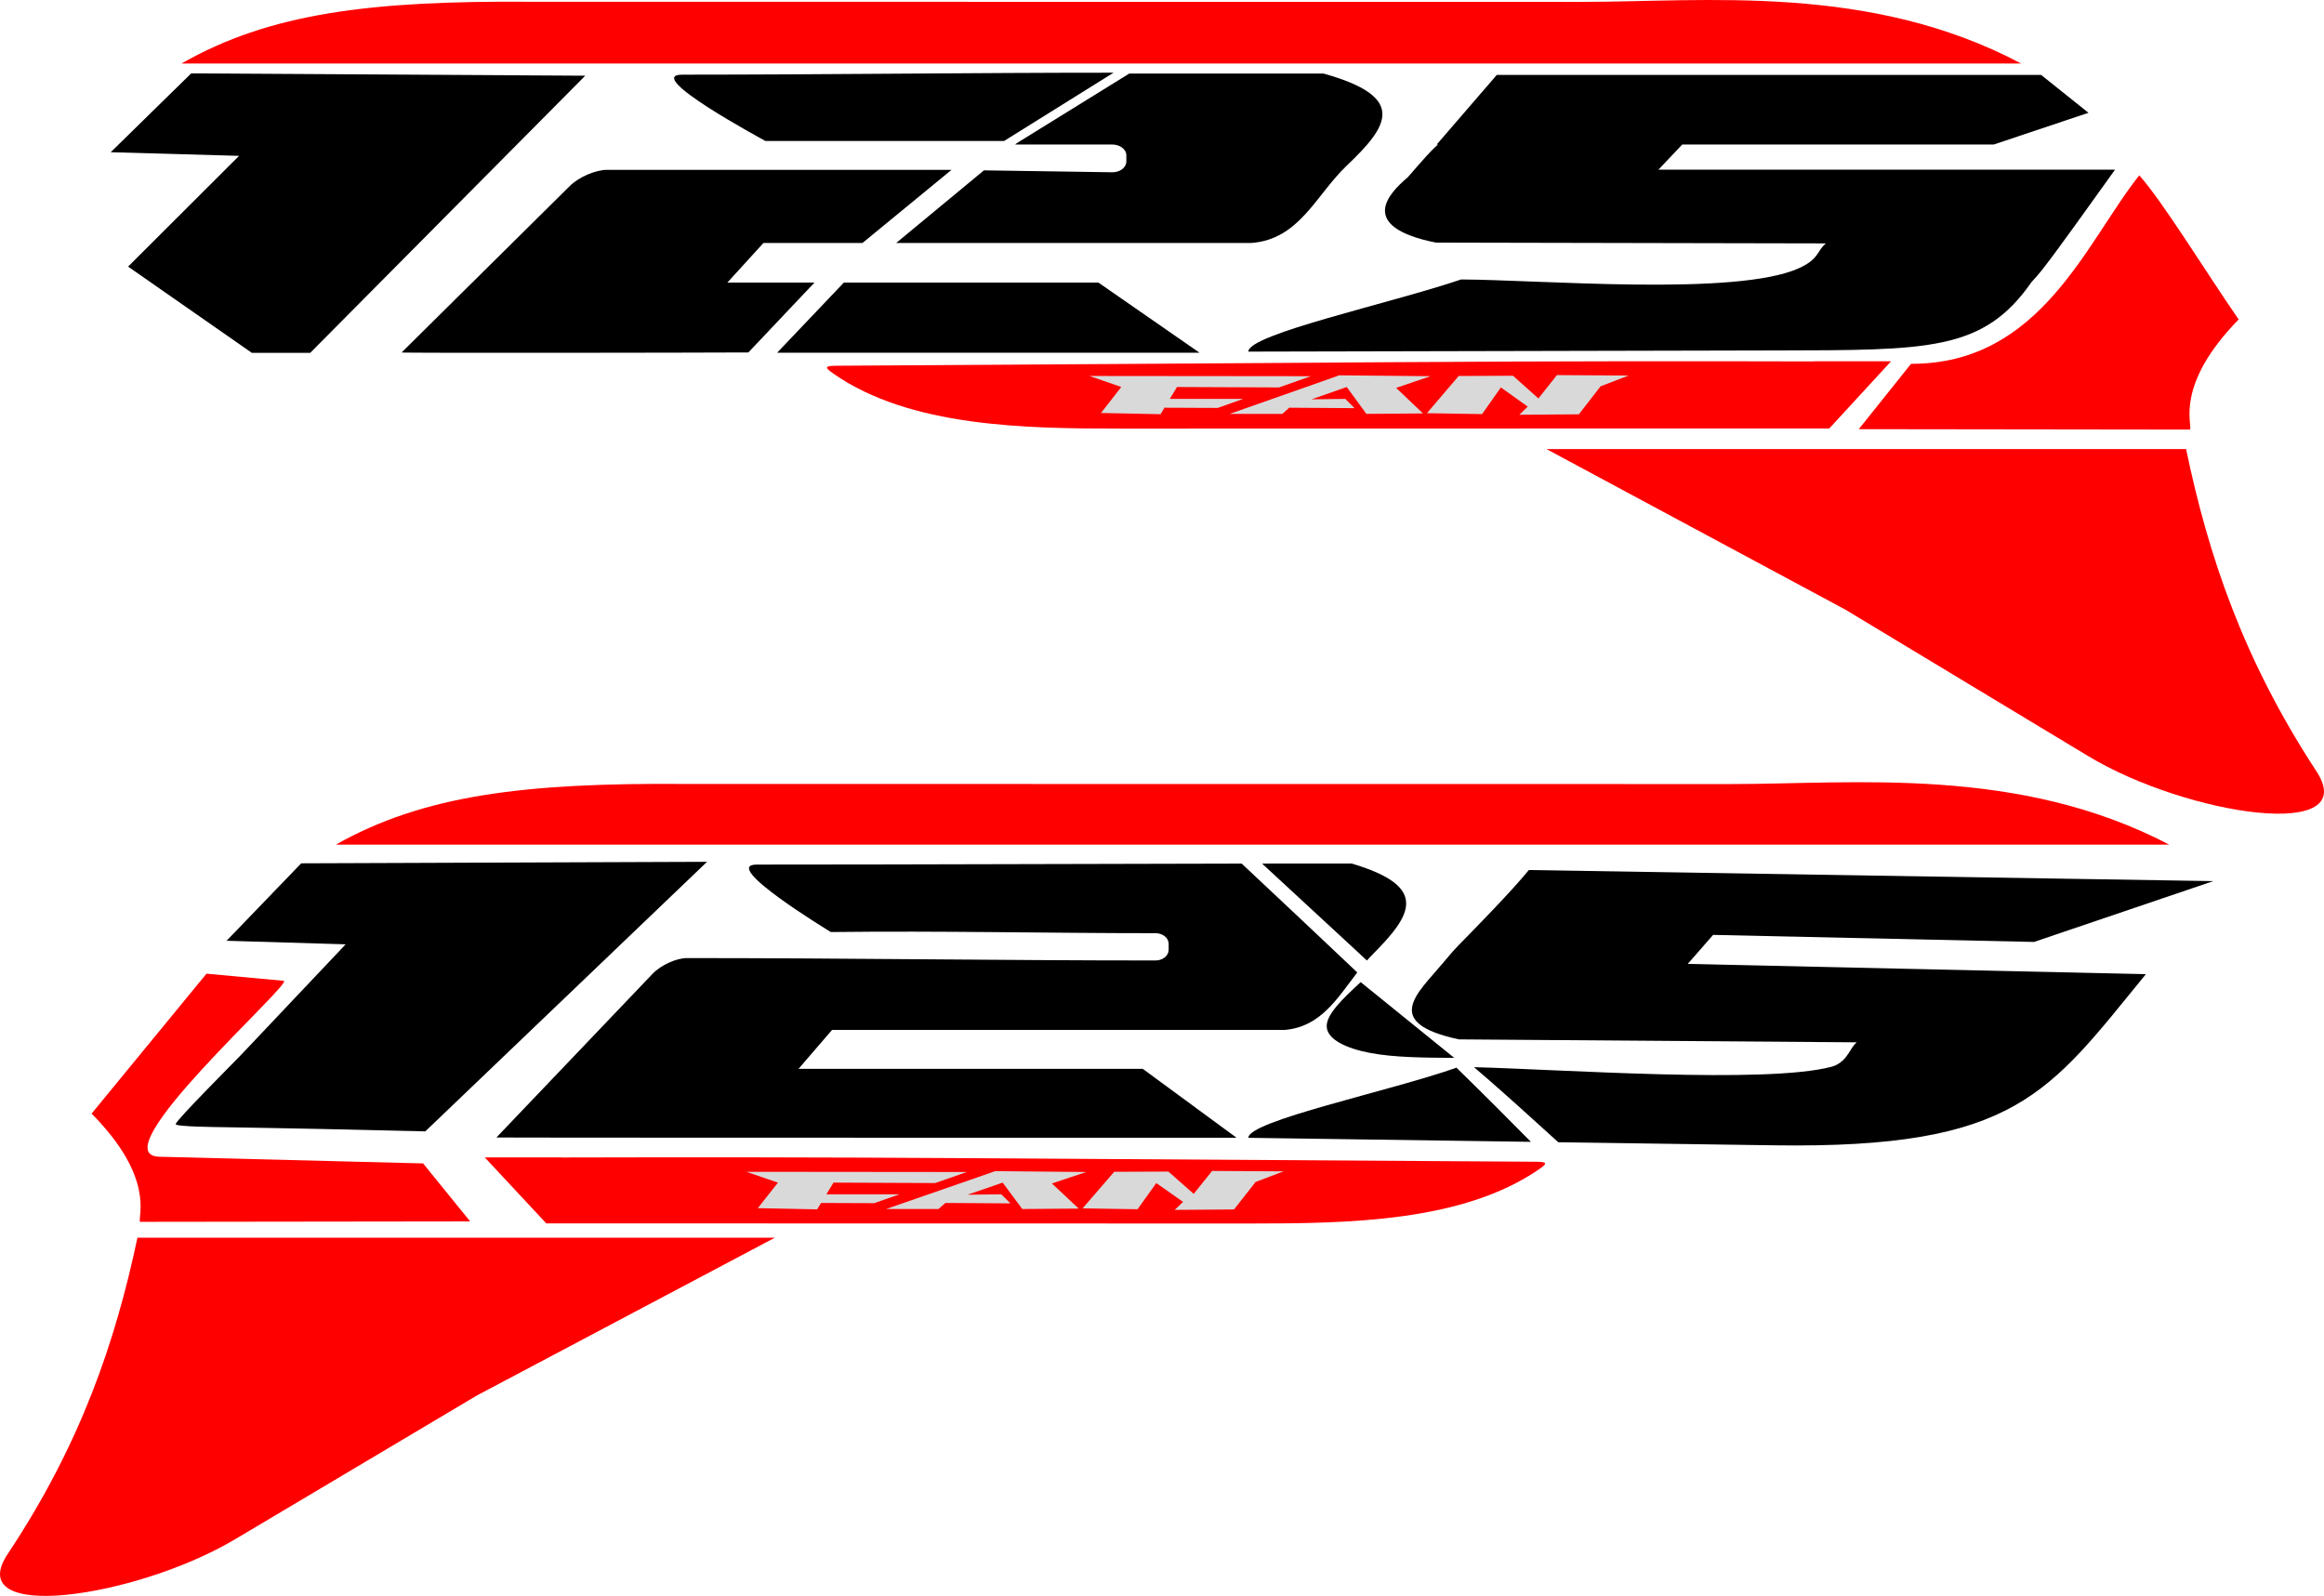 <?xml version="1.0" encoding="UTF-8"?>
    <!DOCTYPE svg PUBLIC "-//W3C//DTD SVG 1.1//EN" "http://www.w3.org/Graphics/SVG/1.1/DTD/svg11.dtd">
    <!-- Creator: CorelDRAW -->
    <svg xmlns="http://www.w3.org/2000/svg" xml:space="preserve" width="525.008mm" height="360.554mm" version="1.1" style="shape-rendering:geometricPrecision; text-rendering:geometricPrecision; image-rendering:optimizeQuality; fill-rule:evenodd; clip-rule:evenodd"
    viewBox="0 0 52486.52 36045.62"
    xmlns:xlink="http://www.w3.org/1999/xlink"
    xmlns:xodm="http://www.corel.com/coreldraw/odm/2003">
    <defs>
      <style type="text/css">
      <![CDATA[
        .fil1 {fill:#ff0000}
        .fil0 {fill:#000000}
        .fil2 {fill:#d9d9d9}
      ]]>
      </style>
    </defs>
    <g id="Camada_x0020_1">
      <g id="_2915143256640">
      <polygon class="fil0" points="4317.74,1657.66 13217.43,1709.92 7005.87,7969.68 5687.93,7969.68 2893.22,6021.82 5399.59,3520.03 2500.22,3438.13 "/>
      <path class="fil0" d="M16901.44 7960.37l1493.44 -1578.4 -1967.86 0 814.81 -893.5 2235.9 0 2012.11 -1652.33 -7779.68 0c-260.87,0 -637.43,163.24 -838.05,361.76l-3801.75 3762.77c-16.11,15.93 6776.11,5.79 7831.06,-0.3z"/>
      <path class="fil0" d="M17286.93 3184.69l5389.39 0 2472.88 -1542.59c-3241.82,0 -6499.44,43.89 -9741.49,44.26 -905.17,0.14 1835.63,1471.48 1879.23,1498.33z"/>
      <path class="fil0" d="M19058.42 6381.97c-502.38,528.13 -1004.83,1056.27 -1507.21,1584.42 3179.71,0 6359.42,0 9539.13,0 -761.2,-528.15 -1522.42,-1056.29 -2283.63,-1584.42 -1916.12,0 -3832.18,0 -5748.29,0z"/>
      <path class="fil0" d="M25503.3 1661.78l4388.94 0c1902.4,531.37 1465.05,1184.43 524.36,2078.22 -700.67,665.62 -1065.49,1666.78 -2160.27,1748.47l-8016.89 0 1982.53 -1640.8 2897.53 43.38c175.22,2.57 318.59,-109.35 318.59,-243.01l0 -140.91c0,-133.72 -143.31,-243.01 -318.59,-243.01l-2192.43 0 37.73 -31.25 2538.51 -1571.07z"/>
      <path class="fil0" d="M33804.53 1691.72l12292.58 0 1070.04 855.93 -2140.15 716.46 -7033.8 0c-179.42,189.14 -358.89,378.28 -538.31,567.42l10312.51 0c-426.39,592.36 -848.23,1187.88 -1281.09,1777.1 -84.86,115.36 -243.67,331.06 -356.79,474.48 -93.84,118.98 -156.25,188.33 -247.99,287.11 -1089.56,1565.42 -2319.75,1537.24 -5774.93,1544.88l-11913.26 26.41c-3.18,-393.89 3203.84,-1086.44 4805.79,-1629.64 1808.32,8 6217.68,384.3 7625.66,-253.13 204.45,-92.55 326.26,-182.09 424.11,-324.69 48.39,-70.54 90.97,-154.07 186.01,-236.49l-8807.94 -17.9c-1780.47,-360.37 -1066.69,-1109.58 -638.56,-1470.75l-0.06 0c3.23,-2.71 6.41,-5.43 40.06,-44.48 33.66,-39.12 97.79,-114.65 206.06,-237.36 108.22,-122.79 260.57,-292.84 366.09,-394.49 28.2,-27.15 53.12,-49.47 76.83,-68.48l-30 0 1357.14 -1572.38z"/>
      <path class="fil1" d="M4097.97 1435.29l41549.34 0c-3418.95,-1815.71 -7129.85,-1392.51 -9943.19,-1392.51l-23684.47 -2.5c-3664.9,-29.87 -5938.19,260.12 -7921.68,1395.01z"/>
      <path class="fil1" d="M41130.4 9677.93l-15788.38 2.94c-2208.18,0.37 -4790.83,-38.31 -6516.56,-1239.4 -223.98,-155.9 -192.24,-179 84.68,-180.77l12495.11 -80.15c3965.89,-25.46 6735.69,-24.21 9564.59,-17.25l2.63 -2.86 1735.56 0 -1394.86 1517.49 -182.77 0 0 0z"/>
      <path class="fil2" d="M29603.16 8497.02c-239.24,84.55 -478.55,169.17 -717.73,253.8 -767.74,-3.38 -1535.48,-6.69 -2303.28,-9.99l-162.53 268.7 1656.75 0c-191.4,68.03 -382.8,136 -574.19,204.03 -459.69,-1.47 -919.37,-2.87 -1203.11,-4.84l-88.69 146.64c-448.07,-9.11 -896.14,-18.28 -1344.2,-27.37 152.23,-195.75 304.46,-391.48 456.76,-587.16 -239.24,-82.93 -478.49,-165.86 -717.73,-248.8 1665.97,1.62 3331.99,3.31 4997.97,4.99z"/>
      <path class="fil2" d="M27772.92 9347.88c826.43,-290.27 1652.92,-580.55 2063.98,-725.64 411.06,-145.18 406.68,-145.18 402.37,-145.18 689.41,6.68 1378.88,13.29 2068.29,19.88 -258.77,87.94 -517.6,175.86 -776.42,263.79 202.3,192.37 404.53,384.81 606.83,577.23 -426.27,3.31 -852.6,6.62 -1278.87,9.92 -147.92,-202.35 -295.78,-404.69 -443.7,-607.05 -265.29,92.85 -530.65,185.76 -796,278.6 254.46,-3.3 508.91,-6.6 763.37,-9.91 69.64,69.65 139.23,139.31 208.82,208.95 -491.55,-3.3 -983.09,-6.61 -1474.58,-9.91 -52.22,46.45 -104.38,92.83 -156.6,139.3 -395.85,0 -791.69,0 -1187.49,0z"/>
      <path class="fil2" d="M32225.99 9332.97c239.24,-280.36 478.49,-560.65 717.73,-840.94 408.91,-1.69 817.75,-3.38 1226.65,-4.99 191.4,170.78 382.8,341.65 574.19,512.5 139.17,-175.84 278.4,-351.62 417.59,-527.4 539.39,3.3 1078.79,6.61 1618.12,9.9 -210.98,81.25 -421.96,162.58 -632.94,243.82 -163.07,210.64 -326.2,421.28 -489.33,632 -448.01,3.29 -896.08,6.6 -1344.08,9.9 63.12,-61.35 126.12,-122.71 189.24,-184.07 -202.3,-144.36 -404.53,-288.66 -606.83,-432.94 -141.33,200.73 -282.72,401.38 -424.05,602.12 -415.43,-6.68 -830.85,-13.29 -1246.29,-19.89z"/>
      <path class="fil1" d="M41979.82 9693.2l7482.65 9.62c50.07,-130.64 -345.72,-1011.75 1096.28,-2487.98 -748.16,-1084.77 -1724.66,-2677.11 -2244.48,-3254.29 -1188.62,1489.47 -2217.34,4265.21 -5154.57,4256.91l-1179.88 1475.74z"/>
      <path class="fil1" d="M34926.2 10142.87l14445.72 0c502.62,2412.38 1292.4,4745.14 2917.29,7237.09 1133.65,1649.15 -2890.03,1047.62 -5130.14,-303.71l-5480.72 -3306.17 -6752.15 -3627.21z"/>
      <path class="fil0" d="M34528.38 19650.63l15457.98 250.55 -4048.66 1373.66 -7247.78 -158.91c-166.41,185.83 -406.02,469.35 -572.44,655.19l10345.8 232.22c-2202.13,2690.33 -2919.93,3943.16 -8390.1,3865.07l-4879.88 -69.65c-607.77,-552.59 -1156.04,-1046.9 -1558.95,-1398.74 -128.87,-112.59 -242.9,-210.57 -344.65,-296.52 1951.93,48.89 6606.63,382.9 8076.95,-9.9 211.88,-56.59 325.6,-214.32 393.39,-319.05 67.85,-104.65 84.38,-151.26 172.53,-232.29l-8982.74 -66.49c-1762.2,-377.69 -927.99,-1044.33 -364.1,-1721.75 100.42,-120.59 241.81,-287.7 339.61,-387.52 395.61,-403.66 1208.44,-1231.7 1603.03,-1715.86zm46.23 6139.25l-6380.86 -91.02c-2.82,-382.82 3192.94,-1052.46 4700.63,-1583.4 631.62,617.84 1177.54,1164.17 1680.22,1674.41z"/>
      <path class="fil0" d="M26097.91 21077.47c162.6,0 295.6,107.46 295.6,238.76l0 138.42c0,131.36 -133,238.83 -295.6,238.83 -3525.25,0 -7005.18,-54.03 -10582.83,-54.03 -241.99,0 -591.25,160.45 -777.38,355.45l-3526.33 3696.56c-6.71,7.04 16367.47,5.65 16714.69,5.65 -706.06,-518.9 -1412.12,-1037.72 -2118.22,-1556.55 -2590.92,0 -5181.77,0 -7772.68,0l755.75 -877.78 10216.63 0c814.03,-64.29 1192.99,-709.06 1646.03,-1299.15 -821.94,-779.22 -1707.48,-1611.51 -2610.26,-2458.18 -3651.26,5.8 -7284.12,21.65 -10953.64,22.09 -839.66,0.14 1633.51,1497.45 1673.99,1523.88 2538.93,-29.87 4864.49,26.05 7334.25,26.05zm4774 617.54c45.04,-51.45 91.39,-101.65 139.47,-150.02 872.54,-878.02 1278.21,-1519.62 -486.45,-2041.68 -674.8,0 -1348.52,0.59 -2021.64,1.47 845.35,780.76 1596.15,1474.49 2075.9,1918.67 111.45,103.26 208.28,192.95 292.72,271.56z"/>
      <path class="fil0" d="M6802.97 19499.36l9165.33 -34.21 -6363.02 6088.54c-776.07,-17.9 -1552.07,-35.88 -2328.08,-53.79 -753.73,-17.4 -1501.16,-26.79 -2253.77,-41.25 -78.81,-1.55 -1064.94,-9.03 -1056.41,-68.55 13.09,-90.94 1258.93,-1338.86 1443.08,-1529.01l71.53 -74.35 2324.85 -2457.82 -2689.41 -80.44 1685.9 -1749.11z"/>
      <path class="fil1" d="M7584.78 19077.34l41406.81 0c-3407.21,-1783.78 -7105.43,-1368.07 -9909.06,-1368.07l-23603.2 -2.42c-3652.39,-29.28 -5917.82,255.55 -7894.54,1370.49z"/>
      <path class="fil1" d="M12519.52 27631.55l15734.23 2.87c2200.57,0.36 4774.35,-37.65 6494.16,-1217.61 223.2,-153.18 191.58,-175.85 -84.32,-177.54l-12452.3 -78.75c-3952.31,-25.03 -6712.58,-23.78 -9531.77,-16.96l-2.58 -2.87 -1729.63 0 1390.08 1490.85 182.11 0 0 0z"/>
      <path class="fil2" d="M21835.51 26471.4c-238.35,83.09 -476.81,166.16 -715.22,249.25 -765.11,-3.23 -1530.21,-6.46 -2295.32,-9.76l-162.06 263.99 1651.06 0c-190.74,66.8 -381.48,133.58 -572.21,200.45 -458.07,-1.47 -916.19,-2.87 -1198.91,-4.78l-88.46 144.08c-446.51,-8.96 -893.08,-17.98 -1339.59,-26.86 151.75,-192.3 303.44,-384.59 455.19,-576.87 -238.41,-81.48 -476.81,-162.94 -715.28,-244.4 1660.28,1.62 3320.57,3.23 4980.79,4.91z"/>
      <path class="fil2" d="M20011.56 27307.3c823.68,-285.21 1647.29,-570.34 2056.91,-712.96 409.68,-142.52 405.31,-142.52 401,-142.52 687.07,6.45 1374.15,12.99 2061.22,19.51 -257.93,86.39 -515.86,172.76 -773.79,259.09 201.58,189.06 403.15,378.05 604.73,567.11 -424.76,3.23 -849.6,6.47 -1274.43,9.77 -147.38,-198.83 -294.76,-397.65 -442.14,-596.4 -264.46,91.23 -528.86,182.52 -793.31,273.69 253.62,-3.23 507.18,-6.46 760.79,-9.77 69.35,68.47 138.7,136.95 208.05,205.35 -489.88,-3.22 -979.68,-6.53 -1469.55,-9.76 -52.04,45.65 -104.02,91.23 -156,136.88 -394.47,0 -788.95,0 -1183.48,0z"/>
      <path class="fil2" d="M24449.42 27292.61c238.41,-275.37 476.87,-550.75 715.22,-826.2 407.53,-1.61 815,-3.23 1222.46,-4.84 190.8,167.84 381.54,335.63 572.21,503.48 138.75,-172.69 277.45,-345.47 416.21,-518.16 537.47,3.22 1075.02,6.53 1612.55,9.76 -210.26,79.86 -420.46,159.71 -630.72,239.55 -162.6,206.97 -325.12,413.87 -487.72,620.84 -446.45,3.23 -892.96,6.53 -1339.47,9.77 62.88,-60.25 125.7,-120.59 188.58,-180.84 -201.58,-141.8 -403.15,-283.53 -604.67,-425.32 -140.91,197.14 -281.76,394.35 -422.68,591.49 -414,-6.55 -827.99,-13 -1241.98,-19.53z"/>
      <path class="fil1" d="M10618.13 27587.14l-7456.97 9.4c-49.9,-128.29 344.51,-993.97 -1092.54,-2444.24l2594.42 -3160.34 1743.24 160.74c250.09,23.04 -4190.1,3938.75 -2806.29,3973.76l5955.76 150.82 1062.38 1309.86z"/>
      <path class="fil1" d="M17500.12 27954.99l-14396.16 0c-500.93,2369.97 -1287.97,4661.69 -2907.31,7109.82 -1129.81,1620.25 2880.13,1029.2 5112.54,-298.34l5461.89 -3248.06 6729.04 -3563.42z"/>
      <path class="fil0" d="M30730.34 22182.57c704.38,570.33 1408.82,1140.61 2113.27,1710.94 -677.38,-4.03 -1354.81,-8.07 -1902.1,-111.99 -547.3,-103.85 -964.53,-307.53 -978.06,-590.67 -13.48,-283.16 376.69,-645.72 766.9,-1008.29z"/>
      </g>
    </g>
    </svg>
  